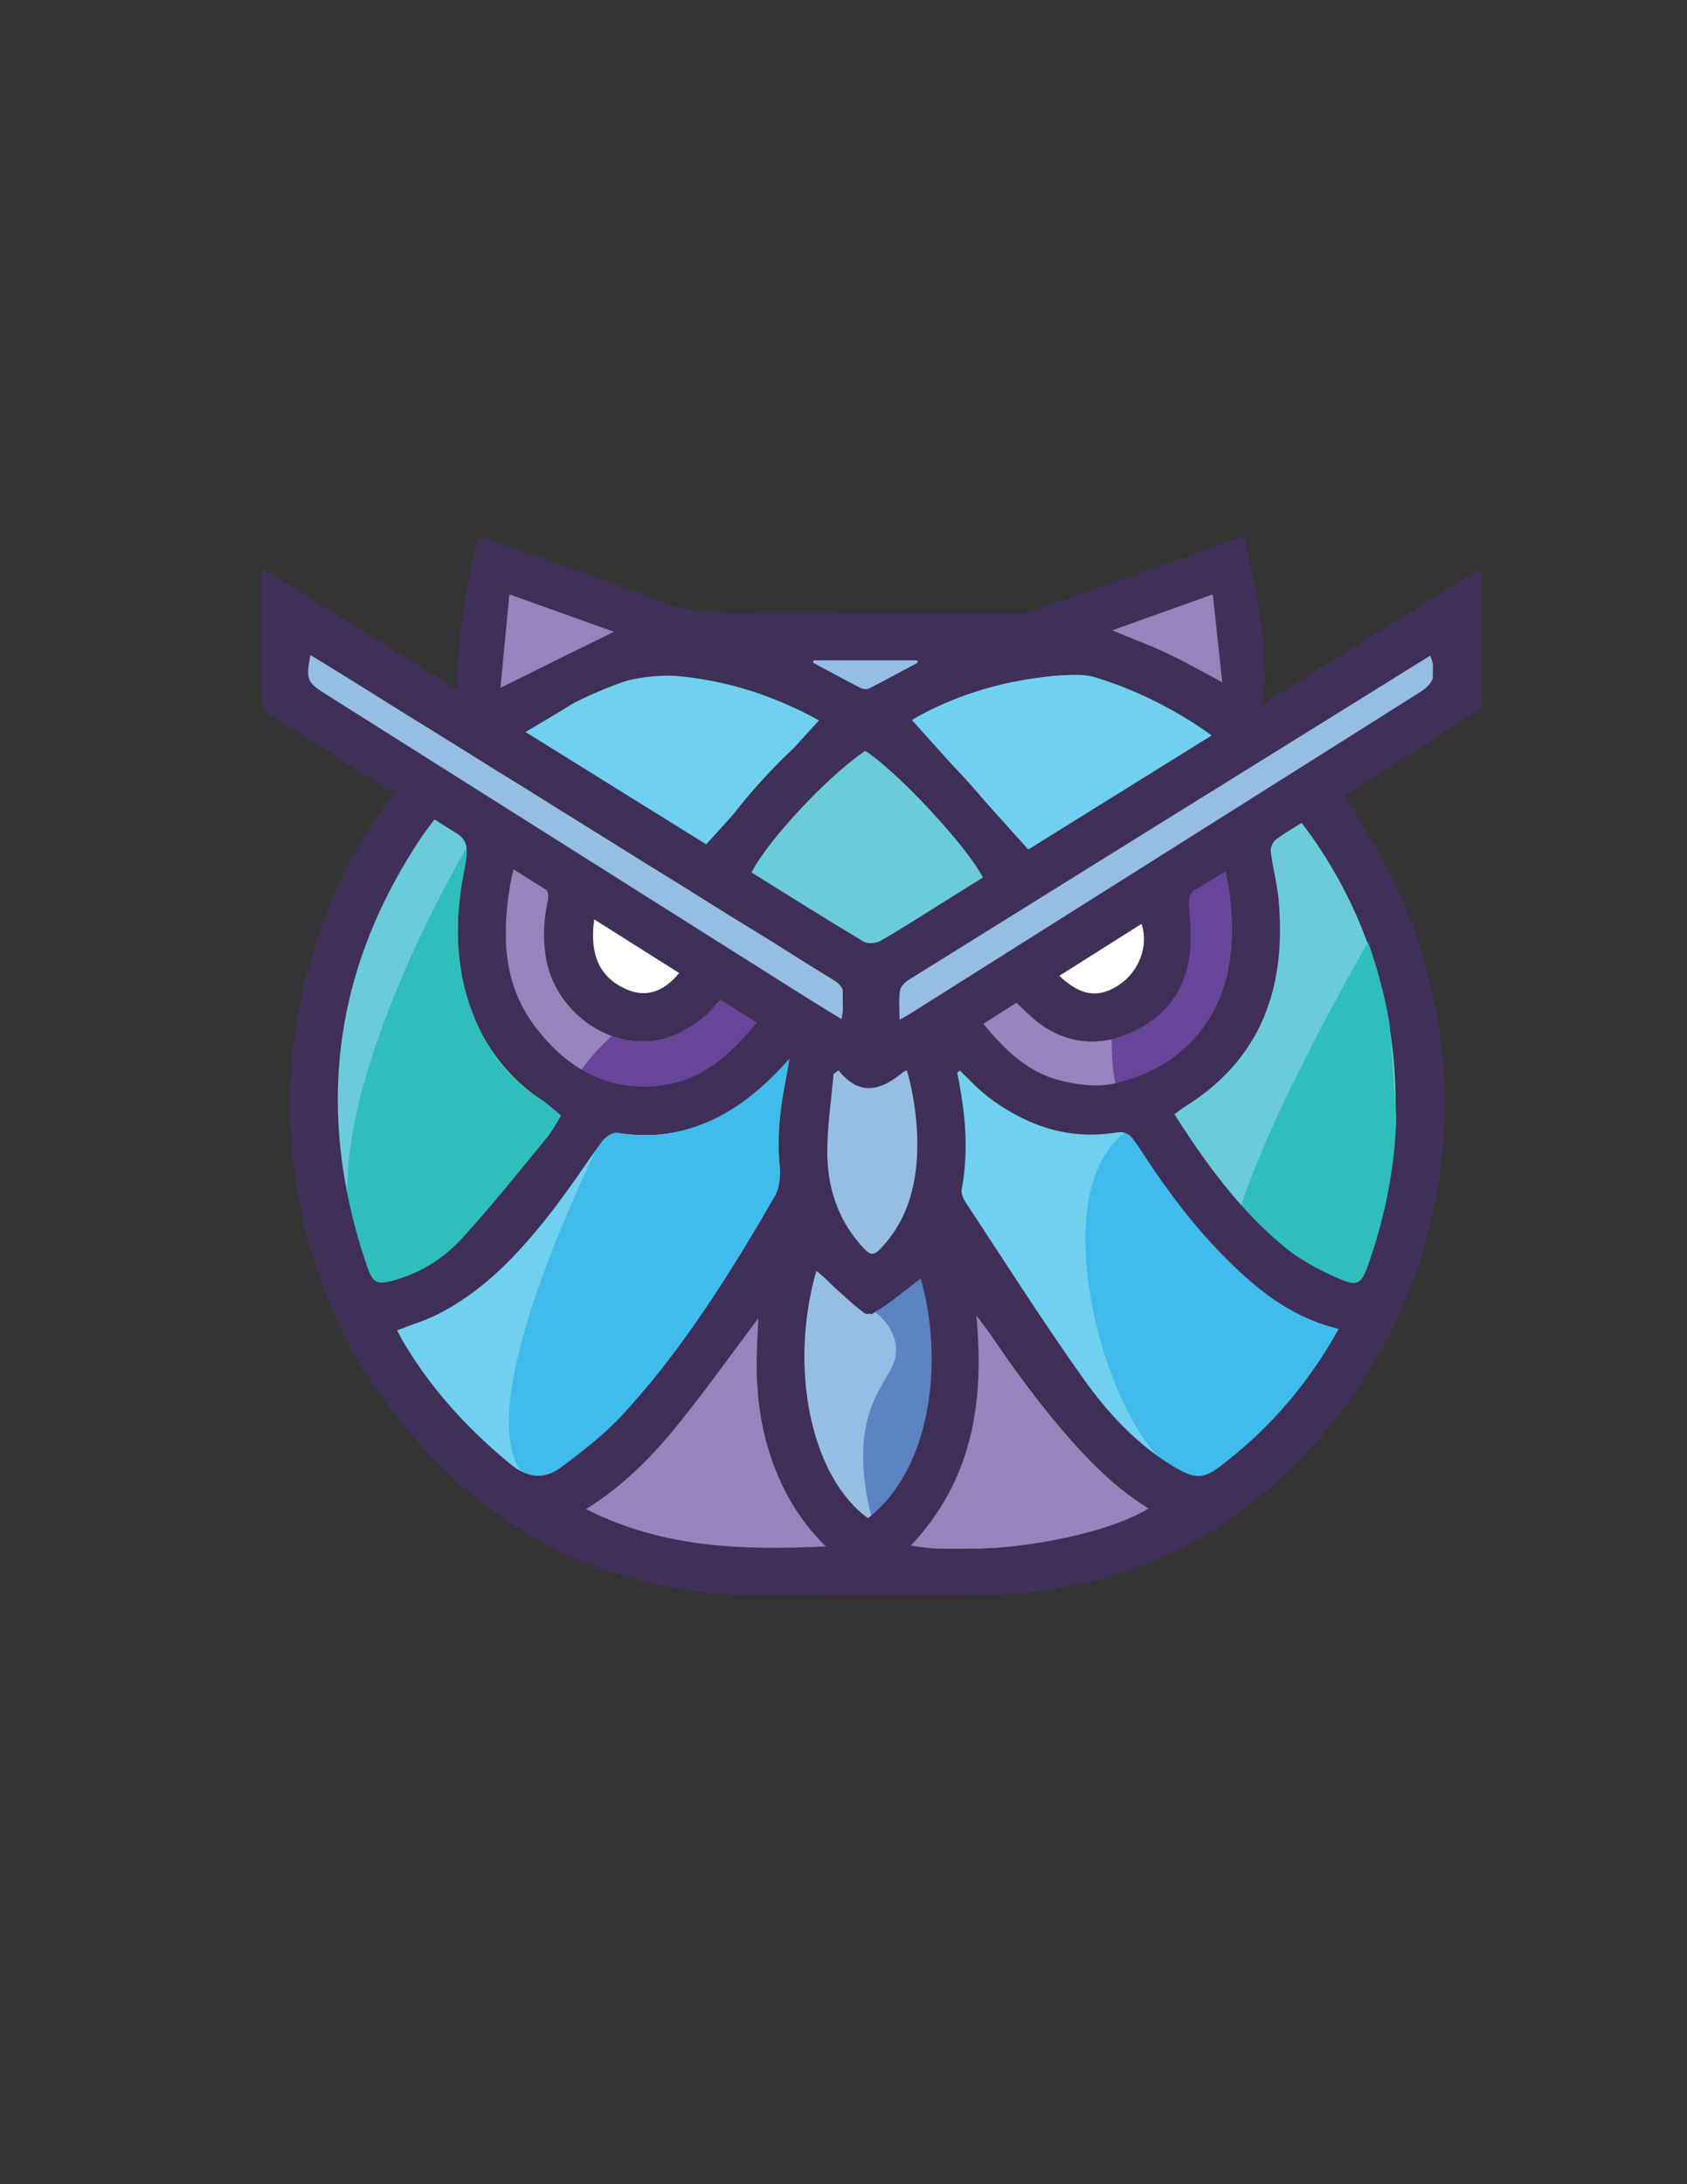 <?xml version="1.0" encoding="utf-8"?>
<!-- Generator: Adobe Illustrator 16.0.3, SVG Export Plug-In . SVG Version: 6.00 Build 0)  -->
<!DOCTYPE svg PUBLIC "-//W3C//DTD SVG 1.1//EN" "http://www.w3.org/Graphics/SVG/1.1/DTD/svg11.dtd">
<svg version="1.1" id="Layer_1" xmlns="http://www.w3.org/2000/svg" xmlns:xlink="http://www.w3.org/1999/xlink" x="0px" y="0px"
	 width="612px" height="792px" viewBox="0 0 612 792" enable-background="new 0 0 612 792" xml:space="preserve">
<rect x="0" y="0" width="612" height="792" fill="#333333" stroke="none"/>
<g>
	<g>
		<path fill-rule="evenodd" clip-rule="evenodd" fill="#96BEE5" d="M519.861,246.949c0.06,1-0.37,1.53-1.15,2.02
			c-5.55,3.459-11.091,6.949-16.631,10.448c-9.081,5.719-18.161,11.458-27.242,17.188c-11.72,7.389-23.44,14.778-35.151,22.157
			c-8.65,5.449-17.302,10.898-25.941,16.348c-9.121,5.75-18.231,11.499-27.352,17.248c-8.641,5.459-17.291,10.898-25.941,16.348
			c-9.111,5.749-18.23,11.508-27.342,17.257c-1.86,1.169-3.72,2.33-5.59,3.479c-0.53,0.33-1.11,0.59-1.87,0.979l0.001-6.5
			c0-1.68,0.07-3.37-0.021-5.04c-0.05-1.03,0.351-1.6,1.181-2.109c4.12-2.52,8.221-5.089,12.32-7.639
			c5.86-3.64,11.731-7.279,17.602-10.928c10.64-6.609,21.28-13.238,31.932-19.847c9.19-5.709,18.391-11.398,27.581-17.098
			c10.581-6.569,21.151-13.148,31.732-19.718c10.58-6.569,21.16-13.138,31.741-19.717c10.58-6.569,21.151-13.138,31.741-19.707
			c2.371-1.47,4.761-2.919,7.141-4.37c0.311-0.19,0.641-0.32,1.23-0.62l-0.001,5.14
			C519.831,243.829,519.761,245.398,519.861,246.949z"/>
		<path fill-rule="evenodd" clip-rule="evenodd" fill="#96BEE5" d="M305.77,370.59c-1.84-1.121-3.4-2.05-4.94-3.021
			c-4.889-3.061-9.779-6.131-14.659-9.221c-4.41-2.79-8.79-5.611-13.209-8.391c-4.78-3.021-9.58-6.001-14.37-9.011
			c-5.149-3.25-10.28-6.521-15.439-9.771c-5.25-3.311-10.52-6.601-15.769-9.912c-5.53-3.491-11.04-6.991-16.559-10.481
			c-4.88-3.081-9.78-6.131-14.66-9.211c-3.87-2.45-7.719-4.931-11.589-7.371c-4.65-2.931-9.32-5.821-13.97-8.741
			c-4.319-2.72-8.609-5.471-12.919-8.191c-4.88-3.08-9.77-6.15-14.649-9.231c-3.91-2.46-7.799-4.961-11.709-7.411
			c-4.78-3.011-9.589-5.991-14.379-8.992c-1.58-1-3.19-1.96-4.72-3.041c-0.37-0.27-0.62-0.93-0.64-1.42c-0.06-2.27,0-4.56-0.04-6.83
			c-0.02-0.83-0.209-1.65-0.29-2.47c-0.03-0.26,0.04-0.53,0.06-0.79c0.29,0.04,0.62,0,0.85,0.14c2.39,1.441,4.76,2.901,7.129,4.371
			c3.92,2.42,7.85,4.851,11.77,7.292c5.54,3.451,11.069,6.931,16.609,10.372c5.04,3.13,10.099,6.22,15.139,9.351
			c5.51,3.43,11,6.881,16.509,10.312c3.79,2.35,7.6,4.651,11.39,7.001c4.66,2.91,9.309,5.851,13.969,8.751
			c5.1,3.18,10.229,6.321,15.33,9.501c4.229,2.62,8.43,5.291,12.659,7.911c5,3.111,10.029,6.181,15.029,9.281
			c5.549,3.45,11.069,6.941,16.609,10.381c5.15,3.181,10.32,6.311,15.459,9.501c4.2,2.601,8.35,5.271,12.54,7.891
			c4.189,2.61,8.4,5.171,12.579,7.801c0.38,0.24,0.84,0.75,0.84,1.14C305.791,362.12,305.771,366.16,305.77,370.59z"/>
		<path fill-rule="evenodd" clip-rule="evenodd" fill="#9783BD" d="M274.59,370.897c-1.93,2.19-3.71,4.34-5.621,6.35
			c-5.101,5.37-10.841,9.929-17.542,13.168c-10.18,4.929-20.67,5.628-31.29,1.728c-13.29-4.882-23.899-13.063-30.607-25.793
			c-3.549-6.74-5.399-13.99-6.108-21.53c-0.91-9.8,0.011-19.47,2.192-29.04c0.05-0.24,0.14-0.46,0.24-0.75
			c0.2,0.08,0.38,0.14,0.54,0.23c4.12,2.601,8.229,5.211,12.379,7.781c0.65,0.41,0.67,0.79,0.49,1.46
			c-1.92,7.44-2.492,14.94-1.242,22.57c2.589,15.77,16.068,28.731,31.908,30.382c9.12,0.961,17.1-2.048,24.051-7.817
			c2.57-2.13,4.85-4.62,7.4-7.07C265.631,365.247,270.01,368.006,274.59,370.897z"/>
		<path fill-rule="evenodd" clip-rule="evenodd" fill="#9783BD" d="M446.232,347.332c-2.502,18.08-11.543,31.709-27.554,40.618
			c-6.25,3.479-12.841,5.898-20.03,6.378c-10.601,0.699-19.851-2.872-28.289-8.983c-5.19-3.76-9.67-8.24-13.719-13.171
			c-0.17-0.22-0.32-0.45-0.551-0.78c4.311-2.72,8.49-5.36,12.531-7.909c2.379,2.21,4.569,4.5,7.009,6.48
			c5.9,4.8,12.649,7.612,20.35,7.672c6.83,0.05,13.03-2.129,18.721-5.798c10.07-6.499,15.571-15.809,16.872-27.639
			c0.69-6.22,0.161-12.37-1.288-18.44c-0.14-0.58-0.26-1.02,0.39-1.42c4.48-2.79,8.932-5.609,13.392-8.418
			c0.1-0.06,0.22-0.07,0.52-0.16c0.53,3.1,1.14,6.15,1.549,9.22C447.113,332.422,447.263,339.872,446.232,347.332z"/>
		<path fill-rule="evenodd" clip-rule="evenodd" fill="#71CFEF" d="M298.529,262.069c-16.121,13.019-29.662,28.298-41.424,45.337
			c-22.338-13.872-44.587-27.694-66.986-41.606c5.32-3.77,10.74-7.059,16.36-10.029c8.4-4.429,17.171-7.938,26.241-10.708
			c2.18-0.67,4.35-0.469,6.53-0.369c20.74,0.872,40.1,6.563,58.179,16.705C297.74,261.579,298.04,261.769,298.529,262.069z"/>
		<path fill-rule="evenodd" clip-rule="evenodd" fill="#71CFEF" d="M439.729,266.832c-22.812,14.158-45.563,28.286-68.435,42.484
			c-12.018-17.742-25.947-33.692-42.735-47.264c7.36-4.209,14.811-7.649,22.602-10.358c13.51-4.719,27.43-7.078,41.729-7.066
			c1.7,0.01,3.431,0.65,5.091,1.17c14.88,4.651,28.608,11.592,41.287,20.634C439.399,266.521,439.509,266.642,439.729,266.832z"/>
		<path fill-rule="evenodd" clip-rule="evenodd" fill="#96BEE5" d="M332.786,415.502c-0.041,6.381-0.771,12.66-2.622,18.791
			c-2.47,8.129-6.73,15.119-13.041,20.848c-0.811,0.73-1.301,0.66-2.061-0.029c-7.449-6.762-11.908-15.191-14.078-24.932
			c-1.599-7.17-1.729-14.4-1.308-21.689c0.36-6.191,1.271-14.418,2.812-20.408c0.11-0.42,1.454,0.664,1.664,0.013
			c3.61,2.161,2.958,3.173,6.297,5.343c1.35,0.881,6.229,0.841,7.539,0c3.57-2.259,6.41-2.767,10.03-4.937
			c0.229-0.14,0.489-0.22,0.96-0.42c0.33,1.21,0.689,2.33,0.96,3.46C331.797,399.422,332.837,407.402,332.786,415.502z"/>
		<path fill-rule="evenodd" clip-rule="evenodd" fill="#96BEE5" d="M337.649,495.223c-0.251,12.59-2.292,24.799-7.853,36.25
			c-3.621,7.459-8.492,13.979-14.702,19.488c-0.17,0.16-0.37,0.289-0.591,0.459c-4.09-3.51-7.589-7.479-10.588-11.9
			c-5.899-8.68-9.349-18.311-11.087-28.592c-2.489-14.83-1.478-29.549,1.294-44.219c0.44-2.32,0.99-4.611,1.48-6.91
			c0.04-0.16,0.1-0.309,0.21-0.66c5.58,7.291,12.398,12.973,20.299,17.422c6.65-3.75,12.65-8.449,17.951-14.527
			c0.679,3.75,1.379,7.17,1.919,10.619C337.15,480.123,337.789,487.652,337.649,495.223z"/>
		<path fill-rule="evenodd" clip-rule="evenodd" fill="#9783BD" d="M300.354,561.08c-0.11,0.17-0.22,0.33-0.34,0.49h-1.13
			c-9.24-0.002-18.48,0.107-27.72-0.023c-20.54-0.303-40.129-4.813-58.739-13.535c-0.25-0.119-0.49-0.26-0.88-0.449
			c0.71-0.432,1.34-0.801,1.971-1.182c6.14-3.748,11.65-8.299,16.811-13.287c12.931-12.5,23.853-26.678,34.193-41.328
			c3.48-4.93,6.791-9.979,10.182-14.969c0.2-0.289,0.41-0.57,0.49-0.67c-0.24,6.441-0.741,13.021-0.682,19.6
			c0.129,15.531,3.047,30.49,10.096,44.473c3.779,7.49,8.648,14.18,14.538,20.141C299.474,560.66,299.954,560.84,300.354,561.08z"/>
		<path fill-rule="evenodd" clip-rule="evenodd" fill="#9783BD" d="M417.295,547.449c-1.931,0.869-3.851,1.789-5.801,2.619
			c-13.021,5.539-26.54,9.219-40.641,10.598c-5.2,0.51-10.43,0.779-15.66,0.869c-8.279,0.139-16.56,0.037-24.84,0.037h-1.57
			c0.7-0.75,1.23-1.35,1.79-1.92c11.271-11.6,18.072-25.52,21.504-41.188c1.961-8.91,2.741-17.941,2.502-27.031
			c-0.129-5.029-0.648-10.039-0.987-15.059c-0.011-0.271,0-0.531,0-1.031c0.35,0.48,0.58,0.781,0.789,1.102
			c9.629,14.631,19.728,28.922,31.116,42.252c7.34,8.58,15.089,16.762,24.179,23.531
			C412.104,544.039,414.675,545.66,417.295,547.449z"/>
		<path fill-rule="evenodd" clip-rule="evenodd" fill="#6CCBDA" d="M356.726,318.334c-0.44,0.29-0.9,0.59-1.36,0.88
			c-12.791,7.938-25.582,15.877-38.363,23.847c-0.93,0.59-1.59,0.6-2.539,0.009c-13.89-8.671-27.799-17.302-41.718-25.943
			c-0.33-0.21-0.67-0.42-1.17-0.74c11.771-16.949,25.452-31.998,41.924-44.397C325.148,279.312,350.576,306.554,356.726,318.334z"/>
		<path fill-rule="evenodd" clip-rule="evenodd" fill="#6CCBDA" d="M494.022,464.346c-0.35,0.871-0.79,1.111-1.661,1.09
			c-5.639-0.119-10.688-2.111-15.519-4.801c-6.79-3.791-12.709-8.721-18.239-14.143c-12.859-12.609-23.457-27.002-33.126-42.133
			c-0.11-0.158-0.17-0.35-0.181-0.35c3.65-2.42,7.381-4.619,10.821-7.199c13.841-10.409,22.332-24.268,25.893-41.157
			c3.402-16.18,2.083-32.18-2.034-48.061c-0.12-0.46-0.23-0.92-0.37-1.47c4.12-2.6,8.239-5.199,12.47-7.869
			c0.25,0.31,0.51,0.6,0.74,0.9c15.568,20.681,25.676,43.772,30.534,69.192c1.829,9.59,2.798,19.281,2.958,29.049
			C506.705,420.537,502.664,442.857,494.022,464.346z"/>
		<path fill-rule="evenodd" clip-rule="evenodd" fill="#6CCBDA" d="M204.267,403.73c-0.95,1.471-1.85,2.9-2.79,4.32
			c-8.091,12.309-16.872,24.1-27.093,34.738c-6.84,7.119-14.141,13.688-22.931,18.377c-4.801,2.561-9.841,4.379-15.421,4.219
			c-0.93-0.02-1.3-0.381-1.62-1.18c-5.609-14.02-9.368-28.512-11.066-43.521c-3.847-33.91,1.586-66.219,16.878-96.798
			c4.611-9.199,10.111-17.859,16.422-25.999c0.22-0.28,0.46-0.55,0.76-0.9c2.68,1.69,5.349,3.371,8.009,5.041
			c1.49,0.94,2.95,1.92,4.47,2.8c0.73,0.42,0.84,0.82,0.609,1.63c-2.581,9.03-4.062,18.24-4.353,27.63
			c-0.401,12.82,1.418,25.26,6.797,37.021c6.328,13.86,16.468,24.191,29.637,31.663C203.097,403.061,203.617,403.361,204.267,403.73
			z"/>
		<path fill-rule="evenodd" clip-rule="evenodd" fill="#71CFEF" d="M485.681,481.885c-1.061,1.83-2.04,3.6-3.08,5.33
			c-6.491,10.76-14.082,20.67-22.883,29.648c-6.291,6.41-13.102,12.189-20.322,17.518c-1.71,1.26-3.45,1.41-5.34,1.18
			c-3.28-0.41-6.2-1.791-8.999-3.451c-6.88-4.07-12.69-9.439-18.179-15.16c-14.34-14.902-26.367-31.604-37.587-48.895
			c-7.198-11.09-13.907-22.49-20.797-33.781c-0.33-0.541-0.43-1.369-0.31-2c1.661-8.75,1.882-17.541,1.143-26.391
			c-0.51-6.18-1.789-12.229-3.059-18.28c-0.089-0.42-0.14-0.859-0.209-1.279c0.09-0.07,0.18-0.13,0.279-0.19
			c2.01,2.05,4.02,4.1,6.029,6.14c5.34,5.451,11.539,9.721,18.359,13.102c8.938,4.432,18.419,6.533,28.409,5.934
			c3.25-0.201,6.479-0.781,9.79-1.189c2.439,3.73,4.899,7.6,7.469,11.4c8.858,13.061,18.488,25.512,29.767,36.592
			c7.709,7.572,16.01,14.361,25.788,19.143c4.19,2.041,8.53,3.592,13.12,4.451C485.211,481.734,485.36,481.785,485.681,481.885z"/>
		<path fill-rule="evenodd" clip-rule="evenodd" fill="#71CFEF" d="M285.268,390.368c-2.501,11.589-3.652,23.31-2.163,35.12
			c0.38,3.09-0.25,5.479-1.761,8.068c-12.782,22-26.354,43.469-41.936,63.607c-7.401,9.559-15.222,18.758-24.282,26.818
			c-4.34,3.859-8.901,7.439-14.241,9.857c-2.56,1.16-5.19,2.07-8.101,1.721c-0.26-0.031-0.57,0.34-1.02,0.619
			c-10.069-6.861-19.269-14.963-27.538-24.143c-8.24-9.15-15.318-19.131-21.158-29.721c4.12-1.391,8.26-2.51,12.17-4.16
			c8.71-3.678,16.181-9.309,23.162-15.598c11.86-10.68,21.872-22.979,31.013-35.986c3.61-5.141,6.961-10.451,10.421-15.68
			c0.33-0.5,0.53-0.949,1.36-0.76c18,4.021,34.08-0.486,48.731-11.137c6.09-4.418,11.401-9.649,16.182-15.448
			c0.27-0.32,0.54-0.64,0.98-0.849C286.479,385.248,285.829,387.798,285.268,390.368z"/>
		<path fill-rule="evenodd" clip-rule="evenodd" fill="#94BEE6" d="M335.182,239.353c-7.101,3.79-14.411,7.699-21.631,11.548
			c-7.16-3.831-14.489-7.751-21.609-11.552L335.182,239.353z"/>
		<path fill-rule="evenodd" clip-rule="evenodd" fill="#2FBEBC" d="M204.321,403.869c-0.95,1.469-1.904,3.762-2.844,5.182
			c-8.091,12.309-16.872,24.1-27.093,34.738c-6.84,7.119-14.142,13.688-22.931,18.377c-4.801,2.561-9.841,4.379-15.421,4.219
			c-0.19,0-0.35-0.02-0.5-0.061c-0.39-0.34-0.77-0.719-1.12-1.119c-0.74-1.85-1.45-3.721-2.13-5.59
			c-26.295-47.422,38.38-154.583,38.38-154.583l-0.067,1.866c0,0.16-0.04,0.35-0.1,0.56c-2.581,9.03-4.062,18.24-4.353,27.629
			c-0.401,12.82,2.134,25.685,7.514,37.445c6.328,13.859,14.995,22.03,28.164,29.502
			C202.341,402.324,203.671,403.498,204.321,403.869z"/>
		<path fill-rule="evenodd" clip-rule="evenodd" fill="#6CCBDA" d="M20.489,381.185L20.489,381.185z"/>
		<path fill-rule="evenodd" clip-rule="evenodd" fill="#2FBEBC" d="M506.834,408.895c-0.842,19.289-4.863,38-12.145,56.119
			c-0.351,0.869-0.791,1.109-1.661,1.09c-5.64-0.121-10.688-2.111-15.519-4.801c-6.79-3.791-12.709-8.721-18.239-14.143
			c-3.17-3.109-6.209-6.33-9.119-9.641c10.093-31.33,35.417-77.177,46.209-96.036c3.229,8.67,5.738,17.661,7.547,26.96
			L506.834,408.895z"/>
		<path fill-rule="evenodd" clip-rule="evenodd" fill="#66459B" d="M274.59,370.897c-1.93,2.189-3.71,4.34-5.62,6.349
			c-5.101,5.37-10.842,9.929-17.542,13.168c-10.181,4.929-20.671,5.628-31.29,1.728c-3.24-1.191-6.32-2.571-9.22-4.182
			c2.75-4.02,6.571-8.189,11.041-12.349c2.561,0.93,5.23,1.55,7.971,1.84c9.119,0.961,17.1-2.048,24.05-7.818
			c2.569-2.13,4.85-4.62,7.4-7.069C265.63,365.247,270.01,368.006,274.59,370.897z"/>
		<path fill-rule="evenodd" clip-rule="evenodd" fill="#5C83C2" d="M338.649,494.223c-0.251,12.59-2.292,24.799-7.853,36.25
			c-3.621,7.459-8.492,13.979-14.702,19.488c-9.876-40.252,7.884-48.75,8.885-58.75s-7.868-15.65-7.868-15.65
			c6.649-3.75,12.649-8.447,17.951-14.527c0.68,3.75,1.379,7.17,1.919,10.619C338.15,479.123,338.791,486.652,338.649,494.223z"/>
	</g>
	<path fill-rule="evenodd" clip-rule="evenodd" fill="#3FBBEC" d="M487.054,481.381c-1.065,1.865-2.05,3.668-3.095,5.432
		c-6.523,10.965-14.151,21.064-22.995,30.215c-6.321,6.533-13.166,12.424-20.422,17.855c-1.718,1.283-3.466,1.438-5.365,1.201
		c-2.382-0.305-4.573-1.119-6.663-2.191c-0.684-0.408-1.477-0.846-2.381-1.326c-1.075-0.641-2.13-1.324-3.155-2.037
		c-0.02-0.01-0.039-0.02-0.061-0.041c-22.337-17.43-45.08-98.914-13.931-120.436c8.271,12.088,27.976,36.762,38.355,47.098
		c7.748,7.717,16.088,14.637,25.914,19.51c4.211,2.08,8.572,3.66,13.185,4.537C486.582,481.227,486.731,481.277,487.054,481.381z"/>
	<path fill-rule="evenodd" clip-rule="evenodd" fill="#3FBBEC" d="M285.333,390.396c-2.501,11.607-3.652,23.348-2.163,35.176
		c0.38,3.096-0.25,5.488-1.761,8.084c-12.782,22.035-26.354,43.539-41.936,63.709c-7.401,9.576-15.222,18.789-24.283,26.863
		c-3.19,2.844-6.51,5.537-10.16,7.721c-1.31,0.791-2.67,1.512-4.08,2.152c-2.56,1.162-5.94,2.699-8.851,2.348
		c-0.26-0.029,0.18-0.283-0.27-0.004c-21.668-17.57,10.978-91.619,25.161-121.055c0.97-1.482,1.94-2.963,2.911-4.436
		c0.33-0.502,0.53-0.953,1.36-0.762c0.52,0.119,1.03,0.221,1.54,0.32c17.379,3.447,32.96-1.109,47.191-11.475
		c6.09-4.426,11.401-9.666,16.182-15.475c0.27-0.32,0.54-0.641,0.98-0.85C286.544,385.268,285.894,387.821,285.333,390.396z"/>
	<path fill-rule="evenodd" clip-rule="evenodd" fill="#66459B" d="M446.232,347.333c-2.502,18.08-11.543,31.709-27.555,40.618
		c-4.43,2.469-9.029,4.398-13.899,5.488c-1.06-4.92-1.51-10.59-1.51-16.621c4.032-0.939,7.831-2.658,11.432-4.979
		c10.069-6.499,15.57-15.809,16.872-27.638c0.69-6.221,0.161-12.37-1.288-18.44c-0.14-0.58-0.261-1.021,0.39-1.42
		c4.48-2.79,8.931-5.609,13.392-8.418c0.1-0.061,0.22-0.07,0.52-0.16c0.53,3.1,1.14,6.15,1.55,9.22
		C447.113,332.422,447.263,339.873,446.232,347.333z"/>
	<path fill="none" d="M211.544,244.586"/>
	<path fill="none" d="M242.754,235.208"/>
	<path fill="#9783BD" d="M184.738,215.458c0,0-5.164,33.386-2.957,35.443c0,0,24.582-15.693,42.707-21.193L184.738,215.458z"/>
	<path fill="#9783BD" d="M439.982,215.458c0,0,5.164,33.386,2.957,35.443c0,0-24.582-15.693-42.707-21.193L439.982,215.458z"/>
	<g>
		<path fill-rule="evenodd" clip-rule="evenodd" fill="#402F58" d="M537.48,256.65v-50c-1.36,0.6-2.801,1.05-4.04,1.82
			c-18.551,11.47-37.07,23-55.601,34.5c-6.28,3.89-12.58,7.74-19.47,11.98c1.52-21.2-2.14-40.79-7.22-60.5
			c-25.551,9.07-50.431,17.95-75.37,26.69c-2.59,0.9-5.49,1.28-8.24,1.27c-32.31-0.06-64.63-0.47-96.94-0.27
			c-10.34,0.06-20.19,0.06-30.23-3.85c-21.82-8.51-44.1-15.84-66.57-23.79c-4.99,18.14-7.84,36.33-7.89,55.55
			c-23.85-14.79-47.06-29.18-70.9-43.96c0,16.92-0.09,32.74,0.13,48.55c0.02,1.55,1.55,3.58,2.96,4.54
			c5.35,3.67,10.95,6.98,16.44,10.45c9.37,5.93,18.74,11.88,28.3,17.94c-0.94,1.4-1.54,2.37-2.21,3.29
			c-45.69,62-47.48,151.17-3.14,214.121c33.86,48.079,80.26,73.689,139.88,73.5c26.5-0.08,53,0.289,79.479-0.091
			c43.62-0.609,81.41-16.159,112.351-46.81c55.76-55.25,70.479-138.49,37.439-209.79c-5.27-11.39-12.18-22.03-18.55-33.4
			c5.68-3.59,11.88-7.45,18.021-11.41C516.59,270.23,527.02,263.43,537.48,256.65z M519.82,245.89c-0.67,1.95-2.23,3.56-4.801,5.18
			c-61.68,38.89-123.369,77.77-185.069,116.65c-0.94,0.59-1.94,1.11-3.62,2.06c0-4.03-0.32-7.35,0.15-10.54
			c0.22-1.45,1.77-3.07,3.149-3.92c46.91-29.23,93.88-58.38,140.83-87.53c16.12-10.01,32.24-20.03,48.39-30.06
			c0.431,1.08,0.75,2.08,0.98,3C520.32,242.74,520.33,244.41,519.82,245.89z M316,549.59c-0.37,0.311-0.74,0.61-1.12,0.91
			c-20.65-14.97-28.87-54.23-18.74-89.72c1.41,1.14,2.81,2.37,4.2,3.66c0.02,0.02,0.04,0.04,0.06,0.06c1.7,1.54,3.38,3.15,5.07,4.73
			c0.01,0.01,0.03,0.029,0.04,0.039c2.66,2.49,5.33,4.91,8.05,6.86c0.521,0.37,1.28,0.37,2.091,0.17h0.01
			c0.55-0.13,1.109-0.35,1.66-0.6c0.819-0.38,1.59-0.84,2.13-1.19c2.47-1.62,4.84-3.38,7.16-5.189c0.029-0.011,0.06-0.04,0.09-0.07
			c2.45-1.89,4.859-3.83,7.28-5.69c0.439,1.471,0.84,2.971,1.21,4.53v0.01c5.359,22.48,3.68,52.801-10.83,72.57
			c-0.03,0.05-0.07,0.09-0.101,0.14c-0.04,0.061-0.09,0.11-0.13,0.171C321.76,544.15,319.06,547.06,316,549.59z M299.72,560.74
			c-30.2,1.45-59.31,0.64-87.1-13.53c13.95-8.7,24.7-19.84,34.37-31.96c9.46-11.86,18.32-24.2,28.12-37.25
			c0.12-0.17,0.25-0.34,0.38-0.51c-2.77,31.31,1.75,59.64,24.26,83.25H299.72z M185.22,530.93
			c-15.51-12.72-28.77-27.199-38.99-44.46c-0.74-1.25-1.36-2.569-2.16-4.08c2.81-1.1,5.55-2.06,8.2-3.08
			c0.24-0.09,0.48-0.18,0.72-0.27c0.03-0.01,0.06-0.021,0.09-0.03c1.74-0.68,3.45-1.399,5.11-2.21c0.81-0.39,1.6-0.8,2.39-1.22
			c0.08-0.04,0.16-0.09,0.24-0.13c15.29-8.13,26.94-20.58,37.6-33.92c3.13-3.92,6.07-7.99,8.97-12.11c0.1-0.13,0.2-0.27,0.3-0.42
			c1.14-1.61,2.27-3.24,3.41-4.87c0.05-0.08,0.1-0.149,0.16-0.229c0.01-0.011,0.02-0.03,0.03-0.04c1.68-2.41,3.37-4.811,5.09-7.2
			c0-0.01,0.01-0.01,0.01-0.021c0.74-1.01,1.47-2.02,2.22-3.02c1.1-1.47,3.57-3.03,5.23-2.91c0.03,0,0.05,0,0.07,0.01
			c0.01,0,0.01,0,0.02,0c0.03,0,0.06,0,0.09,0.011c0.55,0.079,1.1,0.159,1.65,0.22c0.04,0.01,0.08,0.02,0.12,0.02
			c7.29,0.94,14.07,0.61,20.42-0.76c0.02,0,0.03-0.01,0.05-0.01c0.25-0.061,0.5-0.12,0.76-0.181c1.95-0.449,3.86-1,5.73-1.649
			c0.04-0.01,0.07-0.021,0.11-0.04c11.6-4.04,21.73-11.72,30.97-21.64c0.65-0.71,1.31-1.42,2.56-2.78c-0.25,1.67-0.51,3.3-0.77,4.9
			c0,0.02-0.01,0.04-0.01,0.06c-0.07,0.36-0.12,0.72-0.18,1.08c0,0.02-0.01,0.04-0.01,0.06c-0.87,5.25-1.7,10.17-2.1,15.12
			c-0.5,6.101,0.11,12.29-0.18,18.42c-0.02,0.42-0.04,0.83-0.06,1.26v0.011c0,0,0,0.01,0,0.02c-0.01,0.07-0.01,0.16-0.02,0.24
			c0,0.01,0,0.01,0,0.02c-0.16,2.96-0.47,6.08-1.84,8.45c-3.71,6.431-7.47,12.83-11.33,19.16c-0.29,0.48-0.59,0.96-0.89,1.44
			c-8.94,14.6-18.41,28.83-29.02,42.26c-0.03,0.04-0.06,0.08-0.09,0.12c-0.06,0.069-0.11,0.14-0.17,0.22
			c-4.39,5.53-8.97,10.93-13.78,16.16c-6.57,7.14-14.44,13.22-22.27,19.06c-4.77,3.57-9.57,4.141-14.6,1.54
			C187.8,532.85,186.52,531.99,185.22,530.93z M152.49,304.14c1.55-2.34,3.31-4.55,5.1-7c0.05,0.02,0.1,0.04,0.14,0.05
			c0.01,0.01,0.01,0.01,0.02,0.01c0.75,0.29,1.07,0.37,1.33,0.53c3.55,2.17,5.98,3.67,7.58,5.09l0.01,0.01
			c1.59,1.42,2.36,2.75,2.58,4.59c0.15,1.23,0.07,2.68-0.18,4.53v0.01c-0.12,0.92-0.28,1.93-0.47,3.07c0,0.03-0.01,0.07-0.02,0.1
			c0,0.02-0.01,0.04-0.01,0.06c-0.13,0.84-0.28,1.75-0.45,2.73c-1.98,11.71-2.54,23.18-0.78,34.11c0.02,0.14,0.04,0.28,0.07,0.42
			c0.73,4.49,1.87,8.88,3.46,13.16c0.01,0.01,0.01,0.01,0.01,0.02c2.78,7.48,6.94,14.63,12.81,21.34
			c3.98,4.54,8.76,8.38,13.73,12.419c0.01,0.011,0.02,0.021,0.03,0.03c0.37,0.311,0.75,0.61,1.12,0.91
			c0.01,0.01,0.03,0.02,0.04,0.03c1.65,1.35,3.31,2.729,4.97,4.18c-0.69,1.07-1.43,2.37-2.26,3.74c-0.01,0.029-0.02,0.05-0.04,0.08
			c-0.03,0.04-0.05,0.069-0.07,0.109c-0.66,1.07-1.38,2.181-2.18,3.261c-0.01,0.01-0.02,0.02-0.03,0.039c0,0,0,0.011-0.01,0.011
			c-0.25,0.34-0.51,0.67-0.78,1c-10.03,12.17-19.88,24.529-30.5,36.18c-0.97,1.07-1.98,2.09-3.03,3.06
			c-0.01,0.011-0.02,0.021-0.03,0.03c-3.41,3.19-7.21,5.92-11.35,8.09c-0.04,0.021-0.09,0.051-0.13,0.07
			c-0.03,0.03-0.06,0.05-0.09,0.06c-3.05,1.591-6.27,2.881-9.67,3.851c-6.8,1.939-8.13,1.28-10.35-5.22
			c-2.99-8.75-5.34-17.42-7.05-26.021c0-0.01,0-0.01,0-0.02C116.98,387.72,125.51,344.76,152.49,304.14z M295.21,239.45h37.5
			c0.08,0.27,0.17,0.55,0.25,0.82c-5.93,3.17-11.82,6.4-17.82,9.43c-0.81,0.41-2.279,0.12-3.18-0.35
			c-5.72-2.95-11.38-6.04-17.05-9.08C295.01,240,295.11,239.72,295.21,239.45z M404.7,392.8c-0.01,0-0.03,0.01-0.04,0.01
			c-6.42,1.53-13.96,0.58-20.49-1.13c-11.47-2.99-19.76-11.08-27.439-20.46c4.17-2.64,7.899-5.01,12.01-7.62
			c0.05-0.03,0.09-0.06,0.14-0.09c1.58,1.47,3.101,2.93,4.67,4.35c9.62,8.66,20.57,12.23,33.181,7.88c0.96-0.33,1.89-0.69,2.8-1.07
			c0.01,0,0.01,0,0.02-0.01c0.05-0.02,0.11-0.04,0.16-0.07c11.61-4.87,19.29-13.65,21.58-26.53c1.11-6.26,0.479-12.9,0.06-19.32
			c-0.199-3.01,0.021-5.01,2.881-6.52c3.27-1.72,6.319-3.82,10.369-6.33c0.131-0.07,0.261-0.15,0.391-0.23
			c0.77,5.92,1.75,11.06,2.06,16.24c1.25,20.84-5.31,38.31-18.859,49.53c-0.33,0.28-0.66,0.55-1,0.81
			c-0.131,0.11-0.271,0.22-0.4,0.32C420.71,387.24,413.32,390.73,404.7,392.8z M405.72,357.3c-7.38,4.75-13.689,3.83-21.45-3.45
			c10.19-6.44,19.971-12.61,29.83-18.84C416.88,342.93,413.12,352.55,405.72,357.3z M356.62,318.16c-4.39,2.74-8.83,5.53-13.28,8.3
			c-7.899,4.92-15.72,9.97-23.77,14.62c-1.66,0.96-4.73,1.27-6.24,0.37c-13.69-8.17-27.17-16.68-40.69-25.08
			c5.75-11.53,27.9-35.21,41.27-44.12c0.02-0.01,0.03-0.02,0.05-0.03c11.64,7.43,33.58,30.67,41.4,43.73
			c0.13,0.21,0.26,0.42,0.38,0.63c0.13,0.2,0.24,0.4,0.359,0.6c0.091,0.16,0.181,0.33,0.271,0.49
			C356.46,317.84,356.54,318,356.62,318.16z M310.42,393.42c0.01,0.01,0.021,0.01,0.03,0.02c0.189,0.1,0.39,0.18,0.59,0.26
			c0.01,0,0.01,0.01,0.02,0.01c0.011,0.01,0.021,0.01,0.04,0.01c5.65,2.34,11.19-0.53,16.79-5.15c0.011,0,0.011,0,0.021-0.01
			c0.33-0.27,0.67-0.55,1-0.83c3.38,10.02,4.17,19.5,4.03,29.07c-0.16,10.38-2.33,20.07-7.73,28.601c-0.03,0.05-0.06,0.1-0.09,0.149
			c-0.07,0.12-0.15,0.24-0.22,0.36c-0.061,0.1-0.12,0.189-0.19,0.28c-0.27,0.423-0.567,0.828-0.853,1.241
			c-1.031,1.456-2.159,2.882-3.397,4.259c-3.58,3.979-4.53,3.93-8.16-0.19c-8.7-9.87-12.3-21.68-12.19-34.48
			c0.08-9.199,1.48-18.39,2.29-27.58c0.5-0.38,0.99-0.76,1.48-1.13l0.01-0.01c0.09-0.07,0.17-0.13,0.26-0.2
			C306.26,390.7,308.35,392.42,310.42,393.42z M198.83,326.29c0,0.01,0,0.02-0.01,0.02v0.05c-0.02,0.26-0.06,0.5-0.1,0.72
			c-2.03,11.96-1.91,23.57,5.28,34.06c4.87,7.09,11.05,11.91,17.76,14.39c0.28,0.11,0.57,0.21,0.86,0.3c0.1,0.04,0.2,0.07,0.31,0.11
			c9.15,2.97,19.18,1.66,28.16-4.12c0.03-0.02,0.07-0.04,0.1-0.06c0.04-0.02,0.07-0.04,0.1-0.07c2.33-1.51,4.58-3.33,6.73-5.45
			c0.55-0.54,1.02-1.16,1.47-1.81c0.01-0.01,0.02-0.02,0.02-0.02c0.51-0.74,1.01-1.53,1.58-2.31c5,3.17,9.14,5.79,13.49,8.55
			c-0.04,0.05-0.09,0.11-0.13,0.16c-3.38,4.18-6.9,8.08-10.72,11.44l-0.03,0.03c-0.25,0.22-0.5,0.43-0.75,0.64
			c-3.13,2.67-6.46,4.98-10.08,6.78c-0.01,0.01-0.03,0.01-0.04,0.02c-3.72,1.85-7.74,3.16-12.15,3.79
			c-11.32,1.63-21.18-0.59-29.69-5.65c-6.48-3.83-12.19-9.32-17.17-15.99c-11.2-14.98-11.74-32.4-8.9-50.14
			c0.3-1.88,0.76-3.74,1.36-6.53c0.01-0.08,0.03-0.16,0.05-0.25c4.3,2.72,8.24,4.98,11.81,7.69c0.02,0.02,0.04,0.03,0.06,0.05
			C198.89,323.21,198.97,324.91,198.83,326.29z M215.55,333.37c10.61,6.7,20.71,13.07,30.84,19.46c-5.75,6.99-12.18,8.93-19.05,5.94
			C217.67,354.55,213.77,346.45,215.55,333.37z M425.14,531.41c-1.59-0.98-3.14-2-4.649-3.061c0-0.01-0.01-0.01-0.01-0.01
			c-10.98-7.74-19.881-17.77-27.57-28.58c-14.83-20.859-28.55-42.5-42.65-63.859c-0.859-1.301-1.64-3.2-1.38-4.62
			c2.68-14.311,1.271-28.4-1.68-42.46c-0.09-0.08-0.061-0.26-0.03-0.13c0.01,0.04,0.021,0.09,0.03,0.13
			c0.109,0.11,0.39,0.09,1.05-0.74c0.67,0.92,1.35,1.52,2.05,2.09c0.01,0.01,0.021,0.02,0.03,0.03c0.01,0.01,0.02,0.02,0.03,0.03
			c0.689,0.54,1.409,1.05,2.199,1.81c14.4,13.78,31.131,21.46,51.5,18.53c0.851-0.12,1.61-0.16,2.29-0.11c0.011,0,0.011,0,0.021,0
			c0.59,0.04,1.13,0.15,1.62,0.31c0.819,0.271,1.54,0.69,2.2,1.28c0.22,0.19,0.42,0.391,0.63,0.62l0.01,0.01
			c0.54,0.59,1.06,1.29,1.57,2.101c0.159,0.26,0.33,0.52,0.5,0.77c0.01,0.021,0.029,0.04,0.04,0.061
			c11.51,18,24.409,34.899,40.68,48.989c9.13,7.9,19.189,14.021,31.29,17.08h0.01c0.18,0.051,0.36,0.101,0.55,0.141
			c0.061,0.02,0.12,0.04,0.181,0.05c-9.721,17.51-21.92,32.479-37.03,45.07c-1.28,1.069-2.59,2.1-3.88,3.149
			C436.81,536.54,433.96,536.82,425.14,531.41z M432.99,217.96c0.77-0.27,1.54-0.54,2.31-0.82c0.771-0.28,1.54-0.55,2.32-0.83
			c0.78-0.27,1.56-0.55,2.35-0.83c1.15,10.61,2.24,20.7,3.45,31.91c-7.53-3.98-13.66-7.5-20.03-10.5
			c-6.199-2.91-12.63-5.3-19.949-8.33c-0.04-0.02-0.08-0.03-0.12-0.05C413.45,224.91,423.02,221.51,432.99,217.96z M345.74,253.72
			c0.66-0.27,1.319-0.53,1.99-0.78c0.369-0.14,0.739-0.28,1.119-0.42c0.681-0.25,1.381-0.5,2.07-0.74c0.34-0.13,0.69-0.24,1.03-0.36
			c0.069-0.02,0.149-0.05,0.22-0.07c4.23-1.43,8.61-2.65,13.07-3.63c4.91-1.08,9.91-1.83,14.91-2.46c0.029,0,0.06-0.01,0.09-0.01
			c0.899-0.11,1.81-0.22,2.72-0.33c2.771-0.33,5.51-0.44,8.24-0.27h0.1c1.7,0.11,3.4,0.32,5.101,0.65c0.01,0,0.01,0,0.02,0
			c2.05,0.4,4.11,0.97,6.16,1.74c12.99,4.86,25.3,10.9,37.15,19.54c-0.061,0.04-0.11,0.07-0.171,0.1
			c-22.729,14.14-45.079,28.03-66.52,41.35c-5.47-6.08-10.92-12.12-16.33-18.14c-0.04-0.04-0.07-0.08-0.11-0.12
			c-3.52-3.92-7.029-7.81-10.529-11.72c-0.03-0.02-0.051-0.05-0.07-0.07c-5.07-5.63-10.14-11.26-15.21-16.9
			c4.12-2.47,8.56-4.69,13.229-6.65C344.59,254.19,345.16,253.95,345.74,253.72z M227.29,246.83c5.73-1.39,11.5-1.95,17.32-1.8h0.1
			c10.1,0.25,20.32,2.58,30.61,6.31c2.21,0.8,4.39,1.67,6.55,2.57c0.3,0.12,0.6,0.24,0.9,0.37c0.39,0.16,0.77,0.32,1.15,0.48
			c0.51,0.22,1.02,0.44,1.52,0.66c0.11,0.05,0.21,0.09,0.32,0.14c4.05,1.76,7.99,3.55,11.78,5.17c-0.15,0.16-0.3,0.33-0.44,0.49
			c-3.11,3.41-6.19,6.78-9.25,10.15c-0.01,0.01-0.02,0.03-0.03,0.04c-7.36,8.08-14.64,16.08-22.01,24.16
			c-0.01,0.02-0.03,0.04-0.05,0.06c-3.17,3.49-6.36,7-9.58,10.53c-21.12-13.14-42.85-26.63-65.53-40.73c-0.01,0-0.01-0.01-0.02-0.01
			c0.09-0.05,0.18-0.11,0.26-0.16c0.02-0.01,0.03-0.02,0.05-0.03c5.8-3.47,10.97-6.39,15.98-9.59c0.3-0.19,0.61-0.39,0.91-0.57h0.01
			c6.4-3.97,12.88-6.65,19.43-8.24C227.28,246.83,227.28,246.83,227.29,246.83z M184.79,215.46c13.49,4.78,25.88,9.17,38.16,13.52
			c-0.07,0.03-0.14,0.07-0.21,0.1c-5.01,2.47-10,4.93-15.02,7.41c-1.03,0.5-2.05,1.01-3.09,1.52c-7.49,3.7-15.11,7.46-23.09,11.39
			c1.07-11.15,2.12-22.19,3.25-33.92C184.79,215.47,184.79,215.47,184.79,215.46z M112.68,237.25c11.15,6.91,22.15,13.7,33.12,20.52
			c51.05,31.72,102.09,63.45,153.14,95.17c2,1.25,3.52,2.22,4.63,3.18c0.01,0,0.02,0.01,0.03,0.02c0.01,0,0.02,0.01,0.03,0.02
			c1.03,0.88,1.71,1.74,2.11,2.77c0.69,1.75,0.58,3.99,0.03,7.65c-0.14,0.9-0.3,1.88-0.49,2.96c-4.68-2.89-9.18-5.6-13.62-8.4
			c-57.88-36.5-115.75-73.02-173.63-109.53c-6.62-4.17-7.14-5.28-5.4-14.11C112.65,237.42,112.66,237.33,112.68,237.25z
			 M358.98,561.44c-0.051,0-0.091,0.01-0.141,0.01c-6.3,0.41-12.43,0.479-18.07,0.149h-0.039c-3.69-0.21-7.16-0.6-10.33-1.159
			c22.229-23.48,26.869-51.94,23.77-83.54c1.63,2.18,3.25,4.34,4.83,6.479c0.01,0.01,0.01,0.021,0.02,0.03
			c8.211,11.03,15.931,21.55,23.99,31.8c9.59,12.18,20.49,23.12,33.76,31.73c-0.039,0.02-0.079,0.05-0.119,0.069h-0.011
			c-12.159,7.48-35.81,12.98-57.529,14.431H358.98z M496.3,341.58c0.75,2.07,1.46,4.17,2.12,6.28c2.45,7.8,4.34,15.58,5.69,23.36
			v0.01c1.979,11.33,2.8,22.64,2.449,33.93v0.05c-0.529,17.84-3.93,35.63-10.189,53.36c-0.55,1.569-1.05,2.85-1.59,3.85
			c-0.011,0.03-0.021,0.061-0.04,0.09c-1.75,3.29-3.78,3.431-8.91,1.19c-6.92-3.03-13.9-6.641-19.7-11.41
			c-5.71-4.7-10.939-9.82-15.81-15.28c-8.99-10.04-16.801-21.22-24.261-32.979c1.391-1.011,2.62-2,3.96-2.84
			c28-17.51,36.69-43.76,33.811-75.11c-0.53-5.77-2.1-11.43-2.84-17.19c-0.17-1.38,0.649-3.46,1.729-4.31
			c2.79-2.23,5.95-3.97,9.471-6.2c0.069-0.05,0.14-0.09,0.21-0.14C482.75,311.76,490.71,326.09,496.3,341.58z"/>
		<path fill-rule="evenodd" clip-rule="evenodd" fill="#FFFFFF" d="M405.72,357.3c-7.38,4.75-13.689,3.83-21.45-3.45
			c10.19-6.44,19.971-12.61,29.83-18.84C416.88,342.93,413.12,352.55,405.72,357.3z"/>
		<path fill-rule="evenodd" clip-rule="evenodd" fill="#FFFFFF" d="M246.39,352.83c-5.75,6.99-12.18,8.93-19.05,5.94
			c-9.67-4.22-13.57-12.32-11.79-25.4C226.16,340.07,236.26,346.44,246.39,352.83z"/>
	</g>
</g>
</svg>
